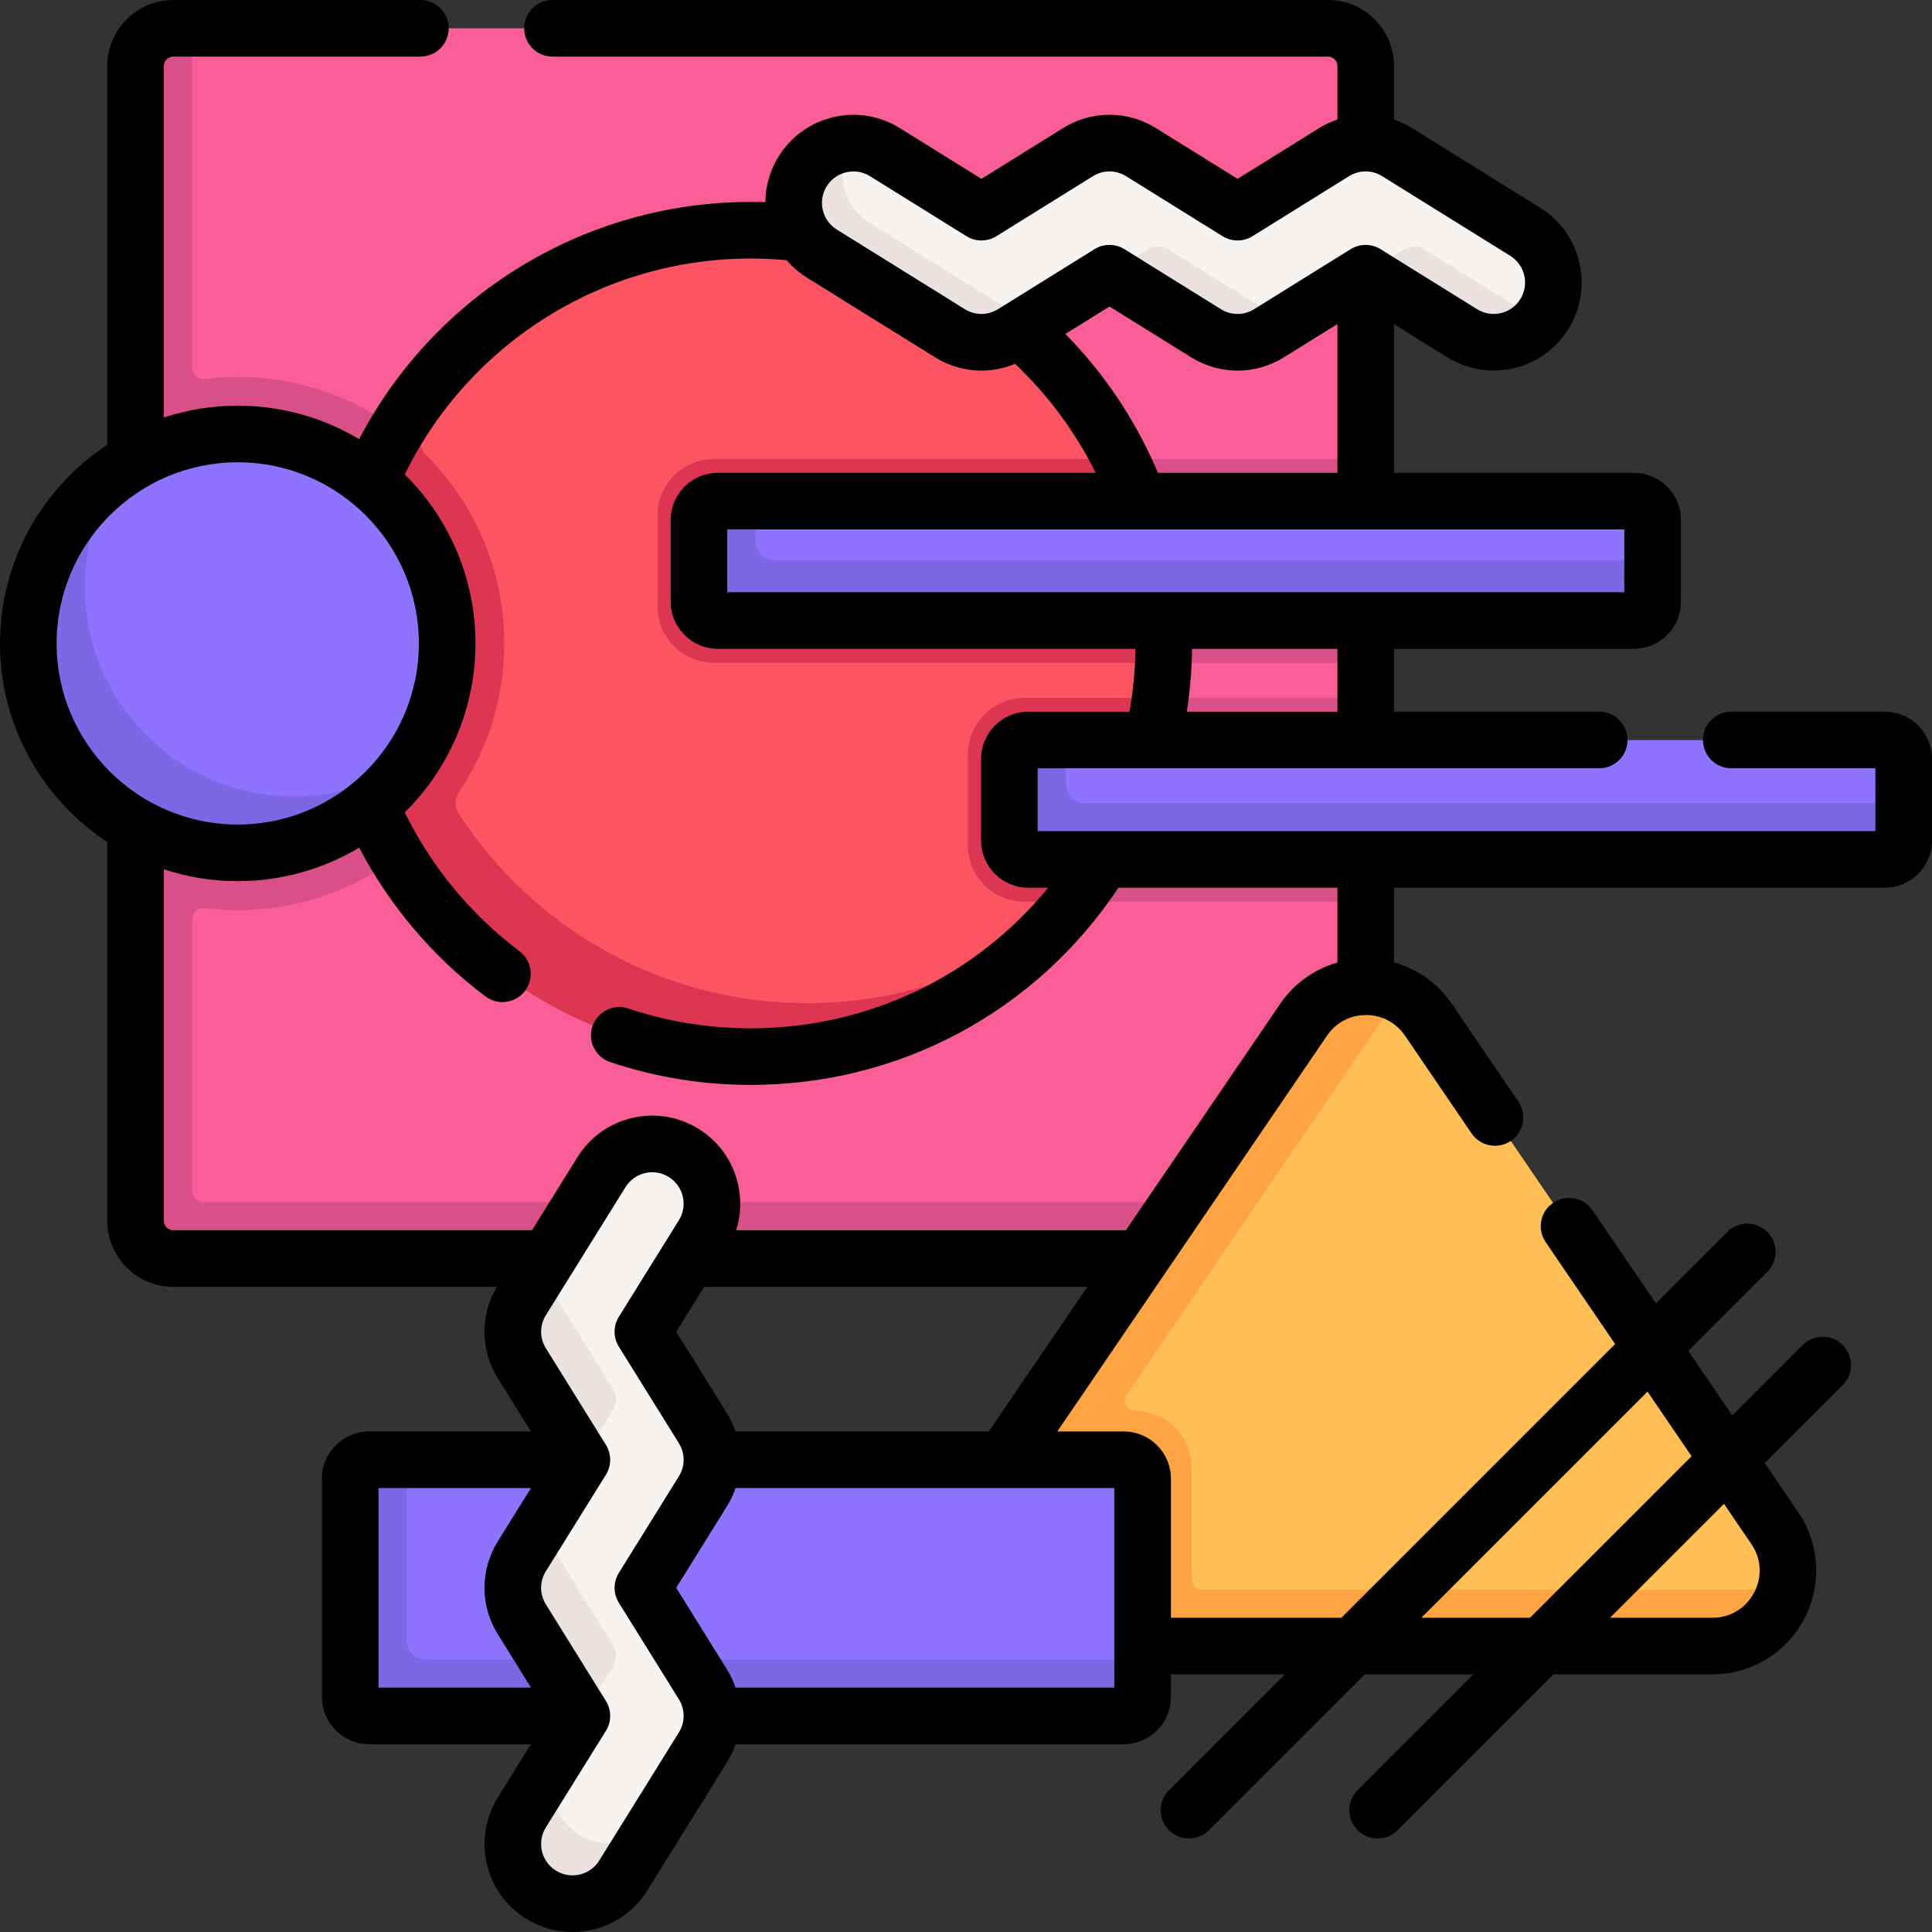 <svg id="Capa_1" enable-background="new 0 0 512.007 512.007" height="512" viewBox="0 0 512.007 512.007" width="512" xmlns="http://www.w3.org/2000/svg"><rect x="0" y="0" width="512.007" height="512.007" fill="#333333" stroke="none"/><g><g><g><ellipse cx="198.925" cy="170.838" fill="#fc5461" rx="116" ry="116.017"/><g fill="#dd3652"><path d="m213.925 265.852c-38.739 0-72.798-20.03-92.395-50.297-1.096-1.692-1.085-3.869.044-5.54 7.611-11.271 12.059-24.853 12.059-39.477 0-19.553-7.946-37.246-20.782-50.034-1.429-1.423-1.87-3.555-1.123-5.428 4.247-10.643 10.104-20.469 17.277-29.171-9.498 7.831-27.353 25.473-29.065 24.421-10.791 17.619-17.014 38.338-17.014 60.513 0 21.994 6.12 42.558 16.749 60.083 1.715-1.044 36.237 55.934 99.251 55.934 51.237 0 64.746-21.607 84.921-46.086-19.008 15.67-43.366 25.082-69.922 25.082z"/><path d="m189.243 175.651h125.576c.065-1.597.107-3.2.107-4.812 0-17.589-3.921-34.259-10.924-49.196h-114.759c-8.284 0-15 6.717-15 15.002v24.004c0 8.285 6.715 15.002 15 15.002z"/><path d="m314.068 184.958h-42.565c-8.284 0-15 6.717-15 15.002v24.004c0 8.285 6.716 15.002 15 15.002h21.315c11.291-15.539 18.821-33.985 21.25-54.008z"/></g></g><g><g><path d="m37.912 19.502v302.072c0 5.524 4.477 10.001 10 10.001l300.496-.527c5.523 0 13.531-1.95 13.531-7.474v-84.608l-3.473-4.013.473-46.799 3-3.196v-9.308l-3.465-7.57.465-41.318 3-5.12v-104.141c0-5.524-4.477-10.001-10-10.001h-301.027l-3 2c-5.523 0-10 4.478-10 10.002zm161.013 260.552c-39.744 0-74.542-21.177-93.73-52.863 0 0-18.235-16.869-18.235-53.698v-9.017c0-33.05 18.235-50.591 18.235-50.591 19.188-31.687 53.986-52.863 93.729-52.863 42.904 0 80.042 24.681 98.002 60.619.301.603 2.6 1.207 2.891 1.815 6.8 14.262 10.607 32.228 10.607 49.082 0 0-2.042 1.418-2.12 3.113-.144 3.139-.42 6.243-.823 9.308-.128.971 1.742 1.938 1.604 2.9-2.582 17.98-9.111 34.502-19.592 48.441-.678.901-4.372 1.789-5.076 2.669-20.067 25.045-50.905 41.085-85.492 41.085z" fill="#fa5e97"/><path d="m53.912 318.573c-1.657 0-3-1.343-3-3v-71.976c0-1.812 1.591-3.195 3.389-2.969 2.851.358 5.754.55 8.703.55 15.818 0 30.421-5.202 42.194-13.988-10.009-16.529-15.772-35.917-15.772-56.652 0-20.735 5.763-40.123 15.772-56.652-11.774-8.786-26.376-13.988-42.195-13.988-2.949 0-5.851.192-8.703.55-1.798.226-3.389-1.157-3.389-2.969v-89.979h-5c-5.523 0-10 4.478-10 10.001v87.79 130.493 87.79c0 5.524 4.477 10.001 10 10.001h306.027c5.523 0 10-4.478 10-10.001v-5.001z" fill="#d94f88"/></g><g fill="#d94f88"><path d="m308.305 175.651h53.634v-54.008l-65.011-.002c7.356 14.718 11.498 31.323 11.498 48.897-.001 1.714-.043 3.418-.121 5.113z"/><path d="m361.939 184.958h-54.457c-2.667 20.275-10.88 38.803-23.065 54.01l77.521-.002v-54.008z"/></g></g><g><path d="m341.45 279.274-83.255 124.616c-9.048 13.279-5.319 29.015 10.748 29.015l164.359 1.499c22.255.404 37.707-4.848 39.88-13.116 1.379-5.247.669-11.111-2.844-16.267l-91.807-134.741c-2.056-3.018-4.734-5.251-7.709-6.705-8.51-4.162-23.489 7.066-29.372 15.699z" fill="#ffbf54"/><path d="m315.806 418.557v-29.641c0-8.285-6.716-15.002-15-15.002-2.193 0-3.491-2.455-2.256-4.268l72.272-106.071c-8.51-4.161-19.464-1.928-25.346 6.705l-91.807 134.741c-9.047 13.279.461 31.268 16.527 31.268h183.614c9.828 0 17.198-6.734 19.371-15.001l-154.646-.001c-1.507 0-2.729-1.222-2.729-2.73z" fill="#ffa442"/></g><g><path d="m192.243 162.475h238.727c2.761 0 5-2.239 5-5.001l2-9.001v-10.655c0-2.762-2.239-5.001-5-5.001h-232.728l-8 2c-2.761 0-5 2.239-5 5.001v17.656c.001 2.762 2.239 5.001 5.001 5.001z" fill="#8e73ff"/><path d="m205.243 148.473c-2.761 0-5-2.239-5-5.001v-10.655h-10c-2.761 0-5 2.239-5 5.001v21.656c0 2.762 2.239 5.001 5 5.001h242.727c2.761 0 5-2.239 5-5.001v-11.002h-232.727z" fill="#7d67e5"/></g><g><path d="m274.503 225.791h223c2.761 0 5-2.239 5-5.001l2-8.001v-11.655c0-2.762-2.239-5.001-5-5.001h-217l-8 2c-2.761 0-5 2.239-5 5.001v17.656c0 2.762 2.239 5.001 5 5.001z" fill="#8e73ff"/><path d="m287.503 212.789c-2.761 0-5-2.239-5-5.001v-11.655h-10c-2.761 0-5 2.239-5 5.001v21.656c0 2.762 2.239 5.001 5 5.001h227c2.761 0 5-2.239 5-5.001v-10.001z" fill="#7d67e5"/></g><g><path d="m99.811 452.799h195.995c2.761 0 5-2.239 5-5.001l2-8.001v-47.881c0-2.762-2.239-5.001-5-5.001h-189.995l-8 2c-2.761 0-5 2.239-5 5.001v53.881c0 2.763 2.238 5.002 5 5.002z" fill="#8e73ff"/><path d="m112.811 439.797c-2.761 0-5-2.239-5-5.001v-47.881h-10c-2.761 0-5 2.239-5 5.001v57.882c0 2.762 2.239 5.001 5 5.001h199.995c2.761 0 5-2.239 5-5.001v-10.001z" fill="#7d67e5"/></g><g><path d="m118.503 170.538c0-30.656-24.848-55.508-55.5-55.508-11.492 0-22.168 3.493-31.025 9.476 0 0-20.422 19.355-20.422 38.517 0 30.656 30.284 59.073 60.936 59.073 19.157 0 36.536-20.528 36.536-20.528 5.985-8.86 9.475-19.534 9.475-31.03z" fill="#8e73ff"/><path d="m78.003 211.044c-30.652 0-55.5-24.852-55.5-55.508 0-11.494 3.493-22.172 9.475-31.03-14.766 9.975-24.475 26.869-24.475 46.032 0 30.656 24.848 55.508 55.5 55.508 19.16 0 36.052-9.71 46.025-24.479-8.856 5.983-19.533 9.477-31.025 9.477z" fill="#7d67e5"/></g><g><g><path d="m392.897 89.161c-2.854 0-26.824-15.299-29.426-16.917l-1.561.17-12.954 8.05-12.484 6.911c-5.117 3.181-35.543-11.885-40.66-15.066l-1.775.107-12.966 8.058-4.791 2.72c-5.118 3.182-22.203 4.744-27.319 1.564l-29.745-19.458c-7.422-4.617-9.722-11.423-5.106-18.846 2.831-4.555 6.212-8.206 11.187-8.483 3.136-.174 6.354.575 9.224 2.359l23.991 14.922c.97.603 2.198.603 3.168 0l23.994-14.922c5.117-3.183 11.597-3.182 16.715 0l23.993 14.923c.97.603 2.198.603 3.168 0l23.997-14.923c5.117-3.182 11.596-3.182 16.714 0l33.541 20.858c7.302 4.541 10.005 14.071 5.796 21.496-.082.145-2.062.844-2.15.987-2.985 4.894-9.222 5.49-14.551 5.49z" fill="#f7f3f1"/></g><g fill="#eae2df"><path d="m408.715 82.706c-2.854 0-5.74-.771-8.342-2.389l-22.942-14.266c-1.617-1.005-3.664-1.005-5.28 0l-10.241 6.362 25.577 15.905c2.602 1.618 5.488 2.389 8.342 2.389 5.288 0 10.457-2.651 13.455-7.474.113-.182.211-.366.316-.55-.292.017-.592.023-.885.023z"/><path d="m264.625 80.317-33.933-21.105c-7.238-4.502-9.563-13.895-5.394-21.243-4.976.277-9.743 2.888-12.574 7.443-4.616 7.423-2.341 17.184 5.082 21.801l33.933 21.105c5.116 3.18 11.597 3.182 16.715 0l12.617-7.846c-5.076 3.019-11.418 2.971-16.446-.155z"/><path d="m332.495 80.317-22.937-14.265c-1.617-1.005-3.664-1.005-5.281 0l-10.241 6.362 25.572 15.904c5.116 3.181 11.597 3.181 16.714 0l12.633-7.856c-5.076 3.029-11.427 2.985-16.46-.145z"/></g></g><g><g><path d="m136.557 488.156c0-2.854 4.872-12.528 6.489-15.13l5.246-8.702 5.913-9.526-13.372-24.332c-3.181-5.118-5.549-12.187-2.368-17.304l9.828-16.726 5.911-9.521-14.136-25.097c-3.182-5.119-.69-18.376 2.489-23.493l5.736-9.769 11.108-17.879c4.616-7.423 14.376-9.699 21.798-5.083 7.425 4.616 9.698 14.376 5.083 21.801l-14.92 23.995c-.603.97-.603 2.199 0 3.169l14.92 23.997c3.183 5.118 3.182 11.599 0 16.717l-14.921 23.997c-.603.97-.603 2.199 0 3.169l14.921 24.001c3.182 5.118 3.182 11.598 0 16.716l-11.28 18.145-2.806 4.279c-4.615 7.424-14.702 23.833-28.166 16.032-4.914-2.846-7.473-8.167-7.473-13.456z" fill="#f7f3f1"/></g><g fill="#eae2df"><path d="m146.032 467.945-7.734 12.44c-1.618 2.602-2.388 5.489-2.388 8.343 0 5.33 2.691 10.539 7.585 13.527 7.483 4.568 17.302 1.895 21.931-5.551l9.575-15.401c-4.681 7.212-14.285 9.388-21.618 4.827-4.822-2.998-7.472-8.168-7.472-13.457 0-2.854.764-5.745 2.382-8.347z"/><path d="m138.299 412.496c-3.181 5.117-3.181 11.598 0 16.717l15.906 25.586 8.358-13.415c1.005-1.617 1.005-3.664 0-5.281l-14.264-22.946c-3.181-5.118-3.187-11.604-.006-16.721z"/><path d="m162.562 373.501c1.005-1.617 1.005-3.664 0-5.281l-14.263-22.941c-3.182-5.119-3.186-11.604-.006-16.721l11.272-18.115c-.052.081-.113.154-.164.236l-21.102 33.938c-3.18 5.117-3.182 11.599 0 16.718l15.905 25.582z"/></g></g></g><path d="m499.503 188.605h-40.689c-4.142 0-7.5 3.357-7.5 7.5s3.358 7.5 7.5 7.5h38.189v16.653h-222v-16.653h148.811c4.142 0 7.5-3.357 7.5-7.5s-3.358-7.5-7.5-7.5h-54.375v-16.653h63.531c6.893 0 12.5-5.607 12.5-12.5v-21.653c0-6.893-5.607-12.5-12.5-12.5h-63.531v-39.382l14.086 8.758c3.703 2.304 7.957 3.521 12.303 3.521 8.126 0 15.538-4.117 19.825-11.013 6.792-10.923 3.431-25.335-7.493-32.126l-33.939-21.102c-1.529-.951-3.135-1.701-4.783-2.269v-14.186c0-9.649-7.851-17.5-17.5-17.5h-205.523c-4.142 0-7.5 3.357-7.5 7.5s3.358 7.5 7.5 7.5h205.524c1.378 0 2.5 1.121 2.5 2.5v14.165c-1.672.571-3.301 1.327-4.851 2.29l-21.621 13.443-21.618-13.443c-7.599-4.725-17.039-4.725-24.635 0l-21.617 13.442-21.616-13.442c-5.291-3.29-11.548-4.326-17.615-2.908-6.069 1.414-11.223 5.108-14.511 10.399-2.304 3.704-3.497 7.882-3.522 12.136-1.303-.043-2.606-.069-3.908-.069-43.805 0-83.675 24.425-103.743 62.866-9.425-5.624-20.429-8.866-32.179-8.866-6.839 0-13.421 1.11-19.592 3.135v-93.148c0-1.379 1.122-2.5 2.5-2.5h65.503c4.142 0 7.5-3.357 7.5-7.5s-3.358-7.5-7.5-7.5h-65.502c-9.649 0-17.5 7.851-17.5 17.5v100.398c-17.097 11.278-28.408 30.646-28.408 52.616s11.311 41.338 28.408 52.616v100.398c0 9.649 7.851 17.5 17.5 17.5h85.776c-4.468 7.524-4.395 16.755.242 24.214l8.779 14.118h-42.898c-6.893 0-12.5 5.607-12.5 12.5v57.873c0 6.893 5.607 12.5 12.5 12.5h42.899l-8.78 14.122c-2.302 3.702-3.52 7.957-3.52 12.302 0 8.126 4.117 15.537 11.012 19.824 3.745 2.328 7.972 3.526 12.274 3.526 1.777 0 3.567-.205 5.341-.618 6.068-1.415 11.221-5.108 14.511-10.4l21.103-33.938c.957-1.54 1.71-3.157 2.279-4.817h102.876c6.893 0 12.5-5.607 12.5-12.5v-6.007h30.173l-30.694 30.694c-2.929 2.93-2.929 7.678 0 10.607 1.464 1.464 3.384 2.196 5.303 2.196s3.839-.732 5.303-2.196l41.302-41.302h28.786l-30.694 30.694c-2.929 2.93-2.929 7.678 0 10.607 1.464 1.464 3.384 2.196 5.303 2.196s3.839-.732 5.303-2.196l41.302-41.302h42.117c10.22 0 19.536-5.612 24.312-14.647s4.168-19.894-1.587-28.339l-8.858-12.999 20.671-20.671c2.929-2.93 2.929-7.678 0-10.607-2.929-2.928-7.678-2.928-10.606 0l-18.662 18.663-11.666-17.12 20.935-20.935c2.929-2.93 2.929-7.678 0-10.607-2.929-2.928-7.678-2.928-10.606 0l-18.926 18.927-16.803-24.657c-2.332-3.423-6.997-4.306-10.421-1.974-3.423 2.332-4.307 6.998-1.974 10.421l18.403 27.005-72.542 72.542h-45.173v-36.866c0-6.893-5.607-12.5-12.5-12.5h-17.614l71.481-104.895c2.365-3.471 6.13-5.461 10.33-5.461s7.965 1.99 10.33 5.461l17.652 25.902c2.333 3.424 6.999 4.308 10.421 1.974 3.423-2.332 4.307-6.998 1.974-10.421l-17.652-25.902c-3.692-5.417-9.135-9.25-15.29-10.979v-19.78h130.064c6.893 0 12.5-5.607 12.5-12.5v-21.653c0-6.894-5.607-12.502-12.5-12.502zm-35.363 220.582c2.656 3.896 2.925 8.712.721 12.881s-6.335 6.658-11.051 6.658h-27.117l30.189-30.189zm-27.522-40.387 11.666 17.12-42.806 42.806h-28.786zm-82.179-180.195h-39.917c.853-5.495 1.315-11.064 1.383-16.653h38.534zm76.031-31.653h-237.727v-16.653h237.727zm-123.619-31.653c-5.74-13.675-14.084-26.193-24.505-36.799l11.685-7.266 21.617 13.442c3.798 2.361 8.057 3.542 12.316 3.542s8.519-1.181 12.318-3.542l14.155-8.801v39.424zm-87.757-75.933c1.173-1.889 3.013-3.206 5.178-3.711.633-.148 1.271-.221 1.906-.221 1.536 0 3.045.428 4.382 1.259l25.576 15.905c2.426 1.508 5.497 1.508 7.921 0l25.578-15.905c2.71-1.687 6.081-1.688 8.793 0l25.578 15.907c2.426 1.508 5.497 1.508 7.921 0l25.582-15.906c2.712-1.686 6.082-1.685 8.793 0l33.938 21.102c3.899 2.424 5.099 7.568 2.674 11.468-1.531 2.463-4.18 3.933-7.086 3.933-1.543 0-3.058-.435-4.381-1.258l-25.582-15.906c-2.426-1.508-5.496-1.509-7.921 0l-25.581 15.905c-2.714 1.687-6.084 1.687-8.795.001l-25.577-15.905c-2.425-1.508-5.496-1.508-7.921 0l-25.577 15.905c-2.713 1.685-6.083 1.686-8.794 0l-33.934-21.103c-1.889-1.174-3.207-3.014-3.711-5.18s-.136-4.399 1.04-6.29zm-204.091 121.148c0-26.468 21.533-48 48-48s48 21.532 48 48-21.533 48-48 48-48-21.533-48-48zm85.308 223.845h40.397l-8.779 14.117c-4.723 7.597-4.723 17.035 0 24.634l8.78 14.122h-40.399v-52.873zm79.601 64.771-21.102 33.938c-1.174 1.889-3.014 3.207-5.18 3.712-2.167.504-4.398.136-6.288-1.038-2.462-1.531-3.933-4.18-3.933-7.086 0-1.543.435-3.058 1.258-4.382l15.906-25.582c1.508-2.425 1.508-5.495 0-7.92l-15.905-25.581c-1.686-2.713-1.686-6.083 0-8.794l15.905-25.577c1.508-2.426 1.508-5.496 0-7.921l-15.904-25.578c-1.686-2.712-1.686-6.083 0-8.794l21.102-33.934c1.175-1.889 3.015-3.207 5.181-3.712.633-.147 1.272-.221 1.906-.221 1.536 0 3.045.428 4.382 1.26 1.889 1.174 3.207 3.013 3.711 5.178.505 2.167.136 4.4-1.039 6.289l-15.905 25.575c-1.508 2.425-1.508 5.496 0 7.921l15.905 25.579c1.687 2.712 1.686 6.081 0 8.793l-15.906 25.577c-1.508 2.425-1.508 5.496 0 7.921l15.906 25.582c1.686 2.713 1.686 6.083 0 8.795zm115.394-11.898h-100.376c-.569-1.66-1.322-3.277-2.279-4.816l-13.443-21.622 13.443-21.617c.957-1.54 1.711-3.157 2.28-4.817h100.376v52.872zm-100.375-67.873c-.569-1.66-1.323-3.278-2.28-4.817l-13.442-21.618 7.398-11.896h101.555l-26.122 38.332h-67.109zm159.508-124.284c-6.102 1.745-11.495 5.563-15.161 10.942l-40.894 60.01h-103.295c1.258-3.954 1.436-8.188.47-12.333-1.415-6.069-5.109-11.224-10.399-14.512-5.291-3.291-11.545-4.327-17.615-2.909-6.068 1.415-11.222 5.107-14.513 10.398l-12.036 19.355h-95.084c-1.378 0-2.5-1.121-2.5-2.5v-93.148c6.171 2.025 12.753 3.135 19.592 3.135 11.752 0 22.757-3.243 32.182-8.869 8.052 15.395 19.498 28.913 33.459 39.417 1.351 1.017 2.934 1.507 4.503 1.507 2.276 0 4.525-1.032 5.999-2.991 2.49-3.31 1.826-8.012-1.484-10.502-12.901-9.706-23.335-22.362-30.397-36.783 11.56-11.427 18.737-27.279 18.737-44.779 0-17.501-7.179-33.354-18.74-44.781 17.064-34.9 52.565-57.219 91.662-57.219 3.181 0 6.375.149 9.533.441 1.531 1.781 3.335 3.343 5.386 4.619l33.935 21.104c6.498 4.039 14.339 4.611 21.225 1.742 8.776 8.307 16.021 18.11 21.362 28.88h-100.123c-6.893 0-12.5 5.607-12.5 12.5v21.653c0 6.893 5.607 12.5 12.5 12.5h110.662c-.078 5.6-.604 11.177-1.583 16.653h-26.818c-6.893 0-12.5 5.607-12.5 12.5v21.653c0 6.893 5.607 12.5 12.5 12.5h5.261c-19.262 23.54-47.861 37.255-78.839 37.255-11.098 0-22.008-1.77-32.427-5.26-3.928-1.316-8.178.801-9.494 4.729-1.315 3.928.802 8.178 4.729 9.493 11.958 4.006 24.472 6.037 37.192 6.037 39.531 0 75.687-19.461 97.469-52.255h58.045v19.818z"/></g></svg>